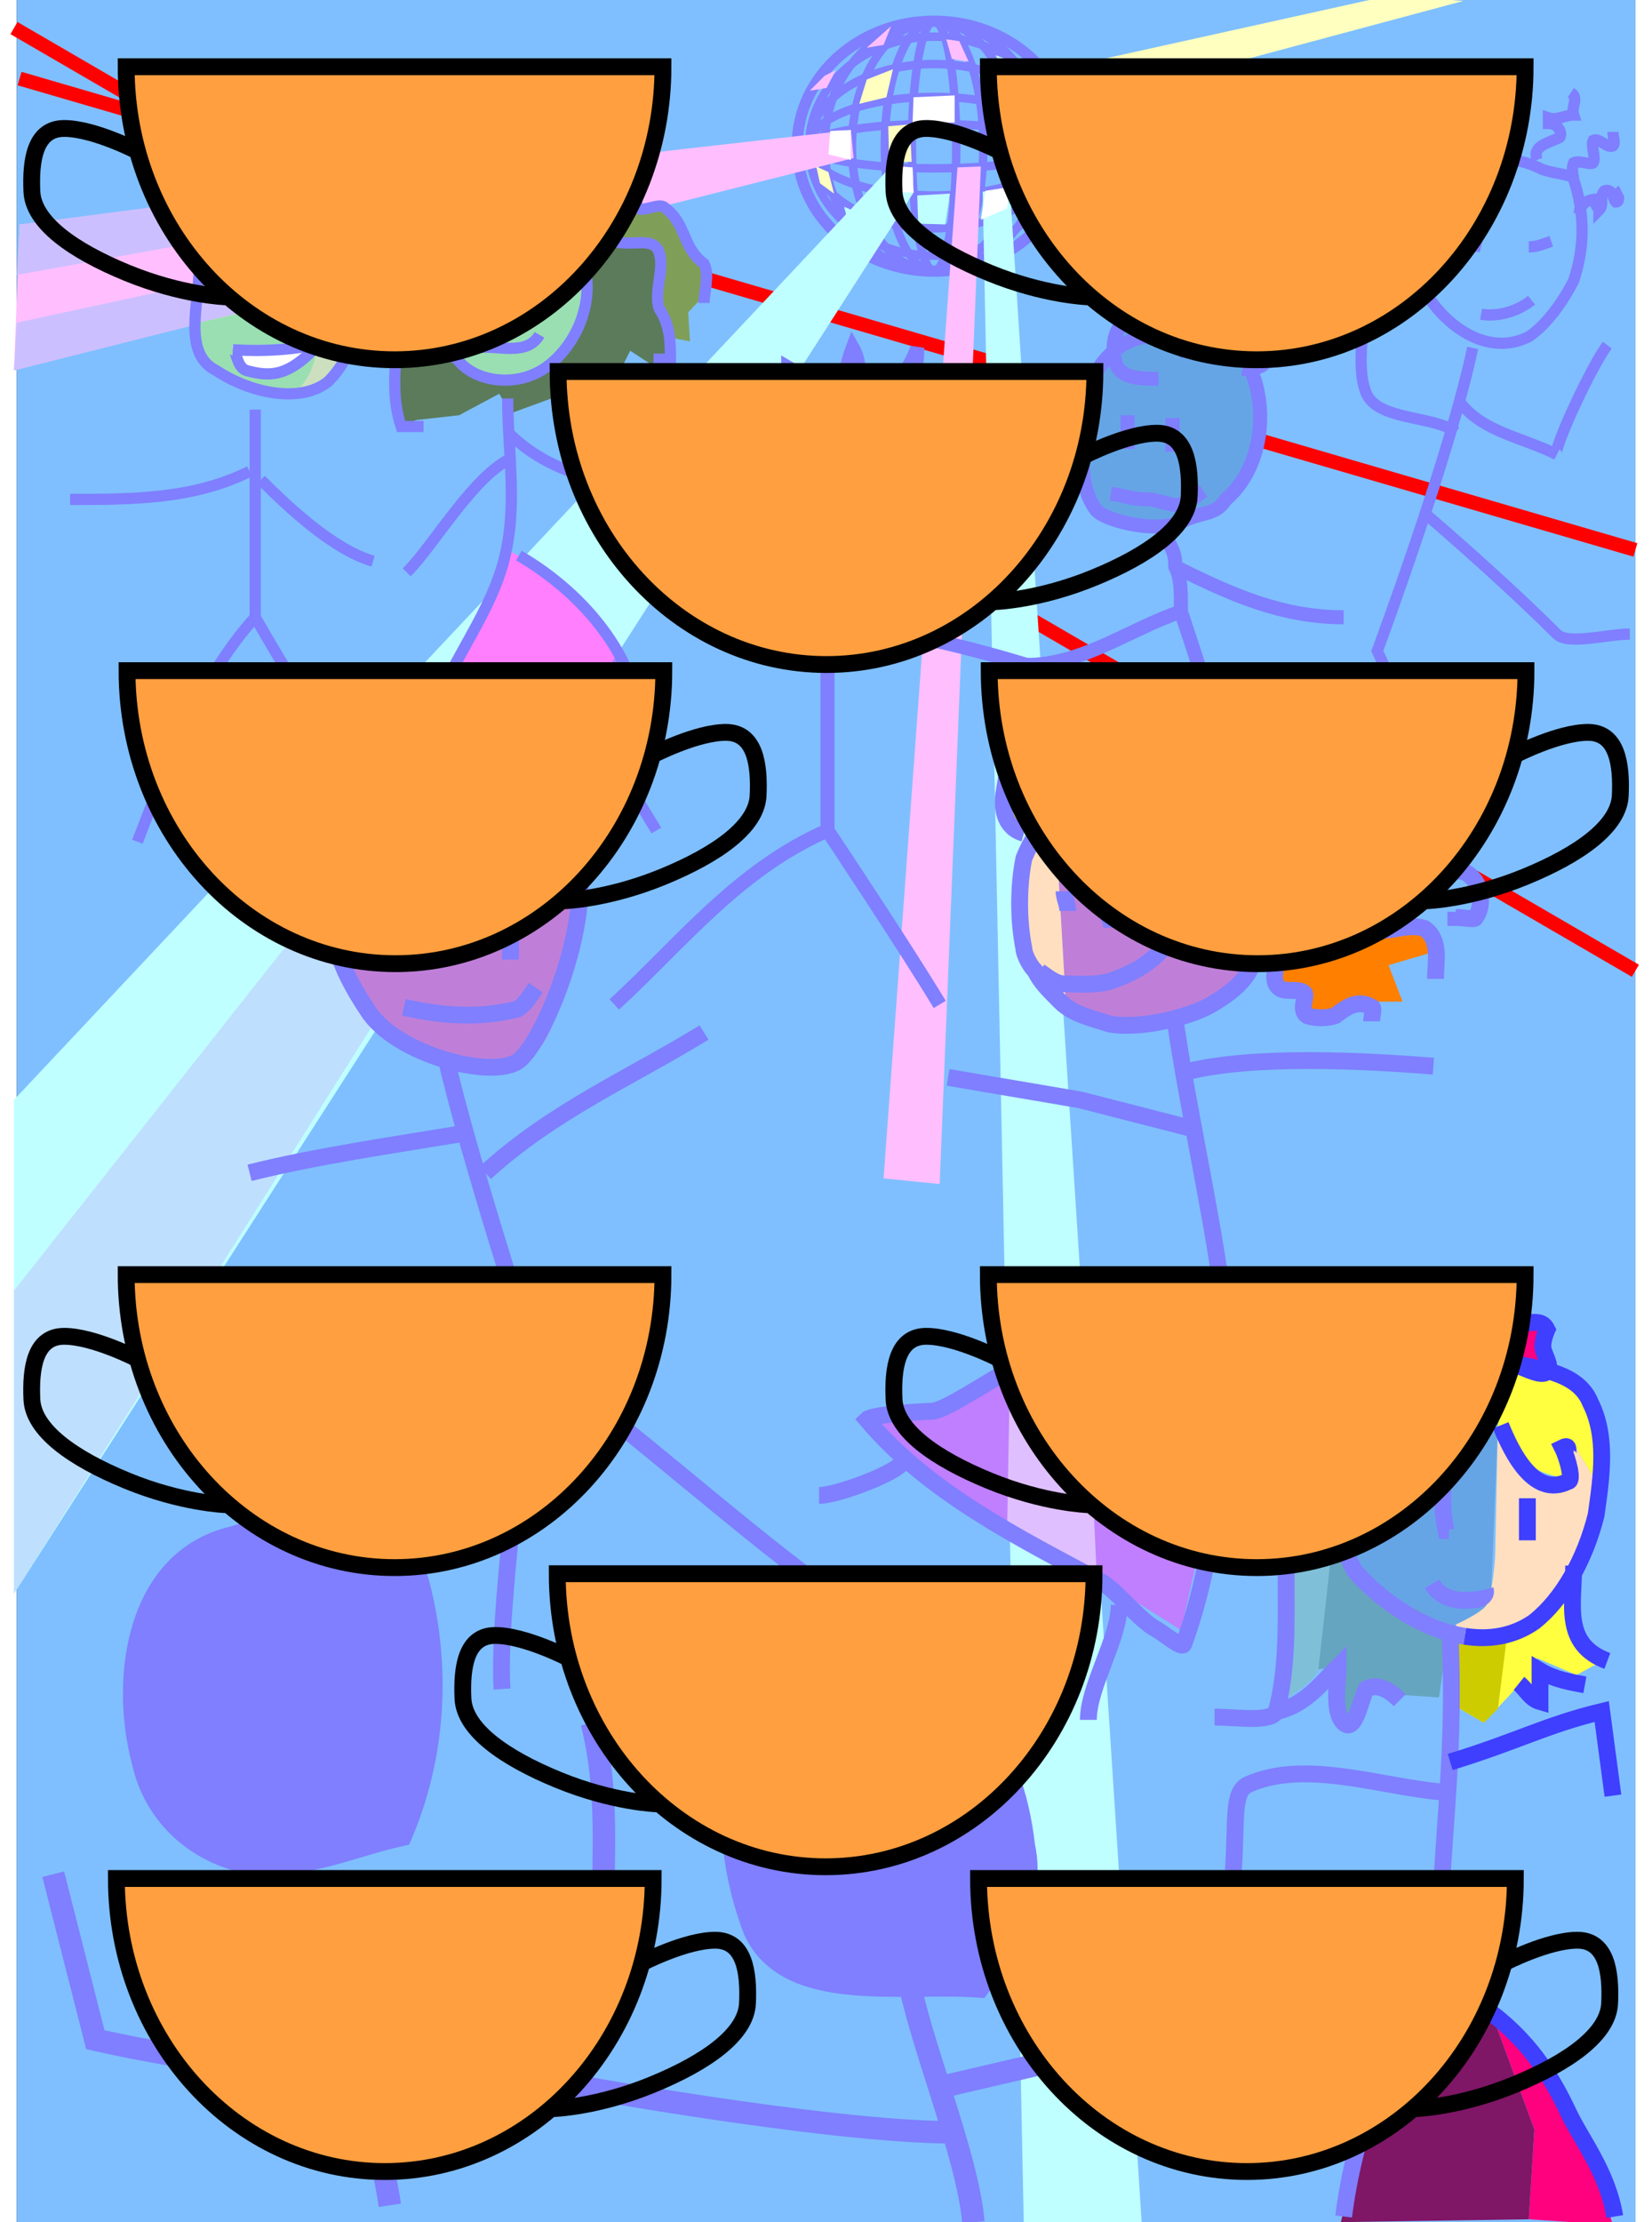 <svg xmlns="http://www.w3.org/2000/svg"
	xmlns:xlink="http://www.w3.org/1999/xlink"
	viewBox="28.9 16.2 577 792"
	width="632.131" height="850.131">
<rect x="28.9" y="16.2" width="577" height="792" fill="#333333" stroke="none"/>
<g id="scene">
    <set attributeName="opacity" to="1" 
		    fill="freeze" begin="btn1.click"/>
    <set attributeName="opacity" to="0" 
		    fill="freeze" begin="btn2.click"/>
    <set attributeName="opacity" to="0" 
		    fill="freeze" begin="scene.load"/>
<g>
<path fill="#7fbfff" stroke="none" d="M 605.927 808.204L 605.927 16.204L 28.927 16.204L 28.927 808.204L 605.927 808.204z"/>
</g>
<g>
<path fill="none" stroke-width="5" stroke="#ff0000" d="M 29.927 44.204L 605.927 212.204"/>
<path fill="none" stroke-width="5" stroke="#ff0000" d="M 27.927 26.204L 605.927 362.204"/>
<path fill="none" stroke-width="4" stroke="#7f7fff" d="M 355.927 112.848C 382.873 112.848 404.717 92.903 404.717 68.3C 404.717 43.697 382.873 23.752 355.927 23.752C 328.981 23.752 307.136 43.697 307.136 68.3C 307.136 92.903 328.981 112.848 355.927 112.848z"/>
<path fill="none" stroke-width="3" stroke="#7f7fff" d="M 355.927 112.848C 377.483 112.848 394.959 92.903 394.959 68.3C 394.959 43.697 377.483 23.752 355.927 23.752C 334.37 23.752 316.894 43.697 316.894 68.3C 316.894 92.903 334.37 112.848 355.927 112.848z"/>
<path fill="none" stroke-width="3" stroke="#7f7fff" d="M 355.927 112.848C 372.094 112.848 385.201 92.903 385.201 68.3C 385.201 43.697 372.094 23.752 355.927 23.752C 339.759 23.752 326.652 43.697 326.652 68.3C 326.652 92.903 339.759 112.848 355.927 112.848z"/>
<path fill="none" stroke-width="3" stroke="#7f7fff" d="M 355.927 112.848C 365.627 112.848 373.492 92.903 373.492 68.3C 373.492 43.697 365.627 23.752 355.927 23.752C 346.226 23.752 338.362 43.697 338.362 68.3C 338.362 92.903 346.226 112.848 355.927 112.848z"/>
<path fill="none" stroke-width="3" stroke="#7f7fff" d="M 355.927 112.848C 360.292 112.848 363.831 92.903 363.831 68.3C 363.831 43.697 360.292 23.752 355.927 23.752C 351.562 23.752 348.023 43.697 348.023 68.3C 348.023 92.903 351.562 112.848 355.927 112.848z"/>
<path fill="none" stroke-width="3" stroke="#7f7fff" d="M 400.474 68.3C 400.474 46.743 380.529 29.268 355.927 29.268C 331.324 29.268 311.379 46.743 311.379 68.3C 311.379 89.857 331.324 107.333 355.927 107.333C 380.529 107.333 400.474 89.857 400.474 68.3z"/>
<path fill="none" stroke-width="3" stroke="#7f7fff" d="M 400.474 68.3C 400.474 52.133 380.529 39.026 355.927 39.026C 331.324 39.026 311.379 52.133 311.379 68.3C 311.379 84.468 331.324 97.574 355.927 97.574C 380.529 97.574 400.474 84.468 400.474 68.3z"/>
<path fill="none" stroke-width="3" stroke="#7f7fff" d="M 400.474 68.3C 400.474 58.599 380.529 50.735 355.927 50.735C 331.324 50.735 311.379 58.599 311.379 68.3C 311.379 78.001 331.324 85.865 355.927 85.865C 380.529 85.865 400.474 78.001 400.474 68.3z"/>
<path fill="none" stroke-width="3" stroke="#7f7fff" d="M 400.474 68.3C 400.474 63.935 380.529 60.396 355.927 60.396C 331.324 60.396 311.379 63.935 311.379 68.3C 311.379 72.665 331.324 76.204 355.927 76.204C 380.529 76.204 400.474 72.665 400.474 68.3z"/>
<path fill="#bfffff" stroke="none" d="M 27.927 408.204L 339.927 76.204L 348.26 75.871L 348.593 84.871L 27.927 584.204L 27.927 408.204z"/>
<path fill="#bfffff" stroke="none" d="M 429.927 808.204L 382.927 82.871L 373.26 84.537L 387.927 810.204"/>
<path fill="#ffbfff" stroke="none" d="M 29.927 96.204L 326.26 62.538L 327.26 72.537L 27.927 148.204L 29.927 96.204z"/>
<path fill="#ffbfff" stroke="none" d="M 357.927 438.204L 372.593 75.537L 364.26 75.871L 337.927 436.204L 357.927 438.204z"/>
<path fill="#bfdfff" stroke="none" d="M 27.927 476.204L 147.927 324.204L 169.927 300.204L 199.927 300.204L 205.927 302.204L 27.927 584.204L 27.927 476.204z"/>
<path fill="#ffffff" stroke="none" d="M 348.593 50.871L 363.26 50.204L 363.26 59.871L 348.26 60.204L 348.593 50.871z"/>
<path fill="#ffffff" stroke="none" d="M 339.593 75.204L 348.26 75.871L 348.593 84.871L 339.927 84.537L 339.593 75.204z"/>
<path fill="#ffffff" stroke="none" d="M 374.26 84.204L 382.927 82.871L 381.927 90.537L 372.593 94.537L 374.26 84.204z"/>
<path fill="#ffffff" stroke="none" d="M 318.927 62.871L 326.26 62.538L 326.26 73.204L 318.26 71.204L 318.927 62.871z"/>
<path fill="#ffffff" stroke="none" d="M 381.593 44.871L 383.927 54.204L 392.927 57.204L 390.26 48.871L 381.593 44.871z"/>
<path fill="#ffffbf" stroke="none" d="M 381.593 44.871L 518.593 14.537L 544.593 16.538L 392.927 57.204L 381.593 44.871z"/>
<path fill="#ffffbf" stroke="none" d="M 331.927 44.538L 341.26 40.871L 338.927 50.871L 329.26 53.204L 331.927 44.538z"/>
<path fill="#ffffbf" stroke="none" d="M 386.26 74.537L 394.26 72.204L 392.593 77.871L 384.927 80.537L 386.26 74.537z"/>
<path fill="#ffffbf" stroke="none" d="M 313.927 75.537L 318.26 77.537L 320.26 85.204L 315.26 81.537L 313.927 75.537z"/>
<path fill="#ffffbf" stroke="none" d="M 339.593 61.204L 347.26 60.538L 347.927 73.871L 339.927 73.871L 339.593 61.204z"/>
<path fill="#ffbfff" stroke="none" d="M 360.26 30.204L 364.927 30.871L 368.26 38.204L 362.26 37.204L 360.26 30.204z"/>
<path fill="#ffbfff" stroke="none" d="M 331.927 33.204L 337.927 32.204L 340.593 25.538L 331.927 33.204z"/>
<path fill="#ffbfff" stroke="none" d="M 316.927 43.204L 320.927 41.204L 317.593 47.538L 311.593 48.538L 316.927 43.204z"/>
<path fill="#bfffff" stroke="none" d="M 349.927 85.871L 361.593 85.204L 359.927 96.204L 350.26 95.871L 349.927 85.871z"/>
<path fill="#bfffff" stroke="none" d="M 323.927 89.871L 328.927 92.204L 331.26 99.537L 325.26 95.871L 323.927 89.871z"/>
<path fill="#bfffff" stroke="none" d="M 377.927 35.871L 385.593 38.871L 388.26 45.204L 380.927 43.204L 377.927 35.871z"/>
<path fill="#ccbfff" stroke="none" d="M 29.927 96.204L 198.927 74.204L 199.927 83.204L 28.927 114.204L 29.927 96.204z"/>
<path fill="#ccbfff" stroke="none" d="M 28.927 131.204L 250.927 83.204L 246.927 93.204L 27.927 148.204L 28.927 131.204z"/>
<path fill="#ccdfbf" stroke="none" d="M 93.927 131.204C 93.927 131.204 90.927 144.204 98.927 148.204C 106.927 152.204 108.927 157.204 117.927 156.204C 126.927 155.204 131.927 158.204 135.927 154.204C 139.927 150.204 144.927 146.204 145.927 141.204C 146.927 136.204 151.927 117.204 151.927 117.204L 93.927 131.204z"/>
<path fill="#99dfb2" stroke="none" d="M 93.927 131.204L 128.927 123.204C 128.927 123.204 134.927 123.204 135.927 135.204C 136.927 147.204 129.927 154.204 129.927 154.204C 129.927 154.204 114.927 156.204 106.927 152.204C 98.927 148.204 94.927 140.204 94.927 140.204L 93.927 131.204z"/>
<path fill="#99dfb2" stroke="none" d="M 178.927 111.204L 229.927 98.204C 229.927 98.204 235.927 118.204 230.927 129.204C 225.927 140.204 226.927 143.204 214.927 148.204C 202.927 153.204 196.927 155.204 189.927 149.204C 182.927 143.204 177.927 142.204 177.927 132.204C 177.927 122.204 178.927 111.204 178.927 111.204z"/>
<path fill="#ffffff" stroke="none" d="M 105.927 139.204L 133.927 139.204C 133.927 139.204 132.927 147.204 123.927 149.204C 114.927 151.204 109.927 149.204 107.927 146.204C 105.927 143.204 105.927 139.204 105.927 139.204z"/>
<path fill="#ff7fff" stroke="none" d="M 203.927 212.204L 193.927 237.204L 176.927 273.204L 208.927 280.204L 223.927 278.204L 242.927 249.204L 223.927 223.204L 203.927 212.204z"/>
<path fill="#b27fff" stroke="none" d="M 242.927 249.204L 249.927 265.204L 251.927 279.204L 223.927 278.204L 242.927 249.204z"/>
<path fill="#ffffff" stroke="none" d="M 146.927 91.204L 149.927 104.204L 143.927 104.204L 141.927 94.204L 146.927 91.204z"/>
<path fill="#ffffff" stroke="none" d="M 213.927 72.204L 231.927 73.204L 234.927 81.204L 248.927 80.204L 249.927 89.204L 260.927 89.204L 246.927 93.204L 241.927 88.204L 230.927 85.204L 227.927 77.204L 219.927 77.204L 209.927 74.204L 213.927 72.204z"/>
<path fill="#5b7b5b" stroke="none" d="M 200.593 79.871C 200.593 79.871 202.927 82.871 206.927 89.871C 210.927 96.871 214.927 102.204 214.927 102.204L 222.26 103.871L 221.26 110.538L 231.593 114.538L 231.593 126.204L 227.927 136.204L 218.26 147.538L 207.593 152.204L 191.593 148.538L 181.927 137.871L 178.593 125.204L 178.927 111.204L 166.26 114.871L 163.26 147.204L 165.26 164.204L 166.927 167.204L 171.593 165.871L 186.593 164.204L 200.927 156.538L 204.927 163.538L 222.26 157.204L 238.927 158.538L 247.593 141.204L 257.26 147.538L 261.593 143.538L 260.927 134.871L 256.927 123.538L 258.26 107.204L 254.927 102.538L 242.26 102.538L 241.593 95.204L 226.26 95.871L 226.927 87.204L 221.927 78.871L 204.927 75.871L 198.927 77.537L 200.593 79.871z"/>
<path fill="#7f9f59" stroke="none" d="M 200.593 79.871L 200.26 87.204L 196.927 89.204L 192.927 89.537L 192.26 95.537L 178.927 104.871L 181.593 89.871L 187.593 82.204L 198.927 77.537L 200.593 79.871z"/>
<path fill="#7f9f59" stroke="none" d="M 209.927 76.537L 223.927 81.537L 226.927 87.204L 226.927 97.204L 240.593 95.204L 252.26 91.537L 249.26 81.204L 234.26 82.537L 232.927 72.871L 219.927 71.871L 210.26 73.204L 209.927 76.537z"/>
<path fill="#dfffbf" stroke="none" d="M 219.927 72.871L 234.26 74.537L 234.26 82.537L 249.26 81.204L 250.26 91.537L 245.927 92.871L 243.927 85.871L 231.927 85.871L 228.927 76.204L 219.927 72.871z"/>
<path fill="#7f9f59" stroke="none" d="M 240.593 95.204L 257.26 89.537L 267.593 100.538L 274.593 110.871L 273.593 121.871L 268.26 127.538L 268.927 137.871L 261.927 136.538L 256.927 121.871L 258.593 104.871L 247.593 102.538L 242.26 102.538L 240.593 95.204z"/>
<path fill="none" stroke-width="5" stroke="#ff7f7f" d="M 297.26 170.538L 305.26 161.204L 304.593 147.871"/>
</g>
<g>
<path fill="#66a5e5" stroke="none" d="M 553.927 598.204C 553.927 598.204 532.927 597.204 523.927 589.204C 514.927 581.204 504.927 580.204 502.927 569.204C 500.927 558.204 502.927 550.204 502.927 550.204L 515.927 534.204L 515.927 549.204C 515.927 549.204 535.927 540.204 537.927 537.204C 539.927 534.204 548.927 519.204 548.927 519.204L 556.927 524.204L 553.927 598.204z"/>
<path fill="#ffdfbf" stroke="none" d="M 556.927 524.204L 555.927 571.204C 555.927 571.204 554.927 585.204 552.927 588.204C 550.927 591.204 541.927 595.204 541.927 595.204C 541.927 595.204 542.927 601.204 553.927 598.204C 564.927 595.204 572.927 593.204 577.927 587.204C 582.927 581.204 585.927 574.204 588.927 564.204C 591.927 554.204 591.927 544.204 591.927 544.204L 582.927 529.204L 580.927 545.204L 569.927 542.204L 556.927 524.204z"/>
<path fill="#ff7f00" stroke="none" d="M 401.927 293.204L 410.927 282.204L 424.927 292.204L 446.927 289.204L 443.927 300.204L 464.927 295.204L 475.927 298.204L 481.927 315.204L 491.927 317.204L 507.927 312.204L 511.927 327.204L 514.927 343.204L 528.927 345.204L 534.927 355.204L 517.927 360.204L 522.927 373.204L 511.927 373.204L 500.927 375.204L 490.927 378.204L 486.927 367.204L 477.927 368.204L 478.927 351.204L 469.927 356.204L 465.927 337.204C 465.927 337.204 452.927 336.204 445.927 332.204C 438.927 328.204 429.927 317.204 429.927 317.204L 427.927 330.204L 418.927 320.204L 413.927 307.204L 403.927 304.204L 398.927 305.204L 401.927 293.204z"/>
<path fill="#bf7fd8" stroke="none" d="M 398.927 305.204L 402.927 374.204C 402.927 374.204 416.927 381.204 429.927 380.204C 442.927 379.204 454.927 379.204 461.927 369.204C 468.927 359.204 474.927 348.204 474.927 348.204L 465.927 337.204C 465.927 337.204 445.927 333.204 438.927 328.204C 431.927 323.204 430.927 314.204 430.927 314.204L 427.927 330.204C 427.927 330.204 421.927 327.204 418.927 320.204C 415.927 313.204 415.927 304.204 415.927 304.204L 408.927 300.204L 398.927 305.204z"/>
<path fill="#bf7fff" stroke="none" d="M 333.927 522.204L 359.927 518.204L 432.927 479.204L 458.927 472.204L 455.927 544.204L 443.927 597.204L 413.927 578.204L 371.927 558.204L 333.927 522.204z"/>
<path fill="#ffdfbf" stroke="none" d="M 398.927 305.204C 398.927 305.204 390.927 311.204 388.927 322.204C 386.927 333.204 383.927 346.204 389.927 355.204C 395.927 364.204 402.927 374.204 402.927 374.204L 398.927 305.204z"/>
<path fill="#ffff00" stroke="none" d="M 388.927 313.204C 388.927 313.204 380.927 309.204 380.927 306.204C 380.927 303.204 380.927 297.204 380.927 297.204L 389.927 301.204L 391.927 284.204L 397.927 292.204L 398.927 305.204L 388.927 313.204z"/>
<path fill="#dfbfff" stroke="none" d="M 382.927 507.204L 409.927 491.204L 413.927 578.204L 381.927 563.204L 382.927 507.204z"/>
<path fill="#bf7fd8" stroke="none" d="M 195.427 300.704L 229.427 317.204C 229.427 317.204 228.427 338.704 226.427 353.704C 224.427 368.704 220.427 385.704 213.427 391.704C 206.427 397.704 192.427 395.204 180.927 393.204C 169.427 391.204 163.927 387.204 155.927 378.204C 147.927 369.204 146.427 360.204 143.427 349.204C 140.427 338.204 151.427 322.704 151.427 322.704C 151.427 322.704 160.427 309.204 167.427 304.204C 174.427 299.204 195.427 300.704 195.427 300.704z"/>
<path fill="#7fbfff" stroke="none" d="M 159.427 312.204C 159.427 312.204 173.427 307.704 181.427 308.704C 189.427 309.704 193.427 314.704 194.927 316.704C 196.427 318.704 198.427 328.704 198.427 328.704L 201.427 314.204L 199.927 309.204L 195.427 300.704L 207.427 304.204C 207.427 304.204 186.927 295.704 178.427 298.704C 169.927 301.704 159.427 312.204 159.427 312.204z"/>
<path fill="#bfdfff" stroke="none" d="M 199.927 309.204L 204.927 309.704L 207.427 304.204L 199.927 300.204L 199.927 309.204z"/>
<path fill="#d8b899" stroke="none" d="M 305.26 161.538L 304.927 148.871L 312.593 160.204L 323.26 156.204L 327.593 140.538L 332.927 158.871L 341.927 155.871L 347.927 141.871L 349.26 155.871L 361.593 155.538L 362.927 163.871L 369.593 168.204L 366.26 175.538L 362.927 178.871C 362.927 178.871 364.26 194.204 360.593 200.204C 356.927 206.204 358.593 215.538 344.927 217.538C 331.26 219.538 325.593 218.538 316.593 217.204C 307.593 215.871 300.593 212.538 297.26 204.538C 293.927 196.538 292.26 189.204 293.927 180.204C 295.593 171.204 305.26 161.538 305.26 161.538z"/>
<path fill="#b29272" stroke="none" d="M 303.593 177.538C 303.593 177.538 308.26 169.871 315.26 169.204C 322.26 168.538 328.26 167.204 334.26 169.538C 340.26 171.871 344.26 173.204 347.26 180.204C 350.26 187.204 350.927 199.538 350.927 199.538L 343.927 216.204C 343.927 216.204 326.593 218.871 319.593 219.204C 312.593 219.538 300.26 213.871 297.927 208.871C 295.593 203.871 297.593 192.871 297.593 192.871L 303.593 177.538z"/>
<path fill="#66a5e5" stroke="none" d="M 438.927 136.538L 446.26 138.538L 465.927 139.871C 465.927 139.871 471.593 151.538 471.927 156.538C 472.26 161.538 471.927 178.204 466.593 185.538C 461.26 192.871 451.593 202.538 440.26 203.871C 428.927 205.204 413.927 201.204 411.927 195.538C 409.927 189.871 409.26 171.871 409.26 165.538C 409.26 159.204 409.927 154.538 413.593 149.204C 417.26 143.871 419.593 140.204 419.593 140.204C 419.593 140.204 416.927 133.204 421.927 130.538C 426.927 127.871 433.927 127.204 436.593 130.538C 439.26 133.871 438.927 136.538 438.927 136.538z"/>
<path fill="#7fbfd8" stroke="none" d="M 561.927 503.204L 560.927 529.204L 546.927 522.204C 546.927 522.204 538.927 534.204 531.927 539.204C 524.927 544.204 514.927 546.204 514.927 546.204L 516.927 530.204L 502.927 545.204L 498.593 562.871C 498.593 562.871 496.927 603.204 492.927 611.204C 488.927 619.204 476.927 623.204 476.927 623.204L 483.927 558.204C 483.927 558.204 488.927 531.204 494.927 523.204C 500.927 515.204 504.927 507.204 513.927 502.204C 522.927 497.204 528.927 496.204 534.927 497.204C 540.927 498.204 552.927 500.204 552.927 500.204L 561.927 503.204z"/>
<path fill="#66a5bf" stroke="none" d="M 492.927 611.204L 498.927 557.204L 508.927 581.204L 528.927 590.204L 538.927 600.204L 535.927 621.204L 520.927 620.204L 510.927 618.204L 502.927 630.204L 499.927 610.204L 492.927 611.204z"/>
<path fill="#ffff3f" stroke="none" d="M 544.927 602.204C 544.927 602.204 560.927 600.204 566.927 597.204C 572.927 594.204 582.927 581.204 582.927 581.204L 584.927 599.204L 595.927 607.204L 584.927 613.204L 570.927 607.204L 570.927 622.204L 565.927 615.204L 551.927 630.204L 539.927 623.204L 538.927 600.204L 544.927 602.204z"/>
<path fill="#ffff3f" stroke="none" d="M 561.927 503.204L 556.927 524.204C 556.927 524.204 560.927 533.204 567.927 538.204C 574.927 543.204 583.927 543.204 583.927 543.204L 582.927 529.204L 591.927 544.204C 591.927 544.204 595.927 529.204 592.927 520.204C 589.927 511.204 581.927 505.204 581.927 505.204L 569.927 504.204L 561.927 503.204z"/>
<path fill="#cccc00" stroke="none" d="M 541.927 599.204L 559.927 601.204L 556.927 625.204L 551.927 630.204L 539.927 623.204L 541.927 599.204z"/>
<path fill="#ff007f" stroke="none" d="M 555.927 737.204L 569.927 775.204L 567.927 807.204L 597.927 809.204L 586.927 775.204L 573.927 750.204L 555.927 737.204z"/>
<path fill="#7f1666" stroke="none" d="M 535.927 722.204L 555.927 737.204L 569.927 775.204L 567.927 807.204L 500.927 808.204L 512.927 760.204L 535.927 722.204z"/>
<path fill="#7f1666" stroke="none" d="M 506.927 674.204"/>
<path fill="#ff007f" stroke="none" d="M 555.76 489.371L 574.26 490.204L 572.093 504.371L 554.593 497.871L 555.76 489.371z"/>
<path fill="#7f1666" stroke="none" d="M 531.427 482.538L 555.76 489.371L 553.427 499.704L 527.76 491.871L 531.427 482.538z"/>
</g>
<g>
<path fill="none" stroke-width="6" stroke="#7f7fff" d="M 165.927 304.204C 142.85 331.896 132.001 343.315 153.927 376.204C 163.927 392.204 198.927 401.204 207.927 394.204C 216.927 387.204 235.927 342.204 227.927 316.204C 221.927 304.204 175.927 292.204 165.927 304.204z"/>
<path fill="none" stroke-width="6" stroke="#7f7fff" d="M 181.927 393.204C 189.853 428.081 212.956 499.054 212.956 499.054C 212.956 499.054 199.927 588.204 201.927 618.204"/>
<path fill="none" stroke-width="6" stroke="#7f7fff" d="M 213.927 501.204C 247.927 525.204 287.927 562.204 321.927 586.204"/>
<path fill="none" stroke-width="6" stroke="#7f7fff" d="M 195.927 434.204C 219.927 412.204 247.927 400.204 273.927 384.204"/>
<path fill="none" stroke-width="6" stroke="#7f7fff" d="M 111.927 434.204C 135.927 428.204 163.927 424.204 187.927 420.204"/>
<path fill="none" stroke-width="6" stroke="#7f7fff" d="M 469.927 358.204C 467.927 365.871 460.593 370.871 454.26 374.538C 447.927 378.204 430.593 383.204 418.593 381.204C 412.593 379.204 405.593 377.871 400.927 373.204C 396.26 368.538 393.927 366.204 391.927 362.204C 389.927 360.204 387.927 356.204 387.927 354.204C 385.927 344.204 385.927 332.204 387.927 322.204C 391.927 312.204 399.927 300.204 411.927 302.204"/>
<path fill="none" stroke-width="6" stroke="#7f7fff" d="M 331.927 522.204C 353.927 548.204 385.927 564.204 415.927 580.204C 421.927 584.204 427.927 592.204 433.927 596.204C 437.927 598.204 444.243 604.084 444.927 602.204C 460.927 558.204 457.927 514.204 457.927 472.204C 431.927 478.204 417.927 487.204 393.927 499.204C 381.927 503.204 360.927 519.204 354.927 519.204C 352.927 519.204 333.927 520.204 331.927 522.204z"/>
<path fill="none" stroke-width="6" stroke="#7f7fff" d="M 441.927 380.204C 445.927 408.204 453.927 444.204 457.927 472.204"/>
<path fill="none" stroke-width="6" stroke="#7f7fff" d="M 343.927 538.204C 339.927 542.204 320.927 549.204 314.927 549.204"/>
<path fill="none" stroke-width="6" stroke="#7f7fff" d="M 445.927 398.204C 469.927 392.204 508.927 394.204 533.927 396.204"/>
<path fill="none" stroke-width="6" stroke="#7f7fff" d="M 360.927 400.204L 407.927 408.204L 446.927 418.204"/>
<path fill="none" stroke-width="6" stroke="#7f7fff" d="M 421.927 588.204C 421.927 600.204 410.927 617.204 410.927 629.204"/>
<path fill="none" stroke-width="5" stroke="#7f7fff" d="M 325.927 158.642C 313.761 158.642 299.927 160.642 295.927 172.642C 293.927 184.642 291.927 202.642 297.927 208.642C 309.927 220.642 335.927 222.642 349.927 214.642C 365.927 204.642 363.927 178.642 357.927 164.642C 353.927 154.642 337.927 158.642 325.927 158.642z"/>
<path fill="none" stroke-width="5" stroke="#7f7fff" d="M 322.927 217.204C 320.927 229.204 317.927 236.204 317.927 248.204C 317.927 270.204 317.927 312.204 317.927 312.204C 317.927 312.204 345.927 354.204 357.927 374.204"/>
<path fill="none" stroke-width="5" stroke="#7f7fff" d="M 317.927 248.204C 295.927 241.204 280.927 241.204 265.927 232.204"/>
<path fill="none" stroke-width="5" stroke="#7f7fff" d="M 320.927 240.204C 340.927 238.204 388.927 253.204 388.927 253.204"/>
<path fill="none" stroke-width="5" stroke="#7f7fff" d="M 317.927 312.204C 285.927 326.204 265.927 352.204 241.927 374.204"/>
<path fill="none" stroke-width="5" stroke="#7f7fff" d="M 388.927 253.204C 408.927 253.204 425.927 240.204 443.927 234.204"/>
<path fill="none" stroke-width="5" stroke="#7f7fff" d="M 438.927 204.204C 438.927 212.204 441.927 210.204 441.927 218.204C 443.927 222.204 443.927 226.204 443.927 234.204C 449.927 252.204 455.927 270.204 459.927 288.204"/>
<path fill="none" stroke-width="5" stroke="#7f7fff" d="M 441.927 218.204C 461.927 228.204 479.927 236.204 501.927 236.204"/>
<path fill="none" stroke-width="6" stroke="#7f7fff" d="M 413.01 286.413C 414.343 284.079 425.343 295.746 427.343 294.079C 433.01 289.746 439.677 289.079 446.343 289.746C 447.343 290.079 449.343 290.746 449.01 291.079C 447.677 293.079 444.677 293.413 443.677 295.413C 441.343 299.079 441.343 303.079 440.677 307.079C 442.447 296.455 465.01 291.413 477.01 301.413C 479.01 299.413 477.343 316.079 483.343 316.079C 493.343 320.079 504.01 307.746 510.01 313.746C 514.01 317.746 510.677 339.079 514.677 347.079C 516.677 349.079 524.677 345.079 530.677 347.079C 536.677 351.079 534.677 359.079 534.677 365.079"/>
<path fill="none" stroke-width="5" stroke="#7f7fff" d="M 441.927 138.204C 427.176 130.829 411.927 144.204 409.927 160.204C 409.927 172.204 405.927 188.204 413.927 198.204C 417.927 202.204 435.927 206.204 443.927 202.204C 451.927 198.204 455.927 200.204 459.927 194.204C 473.927 182.204 475.927 158.204 465.927 142.204C 461.927 136.204 449.927 142.204 441.927 138.204z"/>
<path fill="none" stroke-width="6" stroke="#7f7fff" d="M 416.26 308.204C 415.593 310.871 415.26 313.538 416.26 315.871C 417.927 320.204 421.26 323.871 424.927 327.204C 426.26 328.204 427.593 328.204 429.26 328.538C 429.593 325.538 428.593 322.538 429.593 319.538C 431.927 323.871 435.26 327.204 439.26 330.204C 444.927 333.871 450.593 336.204 456.927 337.871C 459.927 338.538 462.927 337.871 465.927 338.871"/>
<path fill="none" stroke-width="6" stroke="#7f7fff" d="M 402.26 333.871C 402.26 336.204 403.593 338.538 403.593 340.871"/>
<path fill="none" stroke-width="6" stroke="#7f7fff" d="M 415.593 336.204C 416.593 338.871 417.26 341.538 418.593 343.871C 418.927 344.871 419.26 345.871 419.26 346.871"/>
<path fill="none" stroke-width="6" stroke="#7f7fff" d="M 393.593 362.538C 396.26 364.204 398.593 366.538 401.927 366.871C 407.593 366.871 413.26 367.538 418.927 365.871C 425.593 363.538 432.26 360.204 436.927 354.871"/>
<path fill="none" stroke-width="4" stroke="#7f7fff" d="M 125.927 90.204C 109.051 81.766 95.927 96.204 93.927 112.204C 93.927 124.204 87.927 142.204 99.927 148.204C 111.927 156.204 129.927 160.204 139.927 152.204C 153.927 138.204 153.927 114.204 147.927 94.204C 145.927 88.204 133.927 94.204 125.927 90.204z"/>
<path fill="none" stroke-width="4" stroke="#7f7fff" d="M 255.927 144.204C 257.927 144.204 259.927 144.204 261.927 144.204C 261.927 138.204 261.927 132.204 257.927 126.204C 255.927 120.204 259.927 112.204 257.927 106.204C 255.927 100.204 247.927 104.204 241.927 102.204L 241.927 96.204C 237.927 94.204 229.927 98.204 225.927 96.204C 223.927 94.204 227.927 88.204 225.927 84.204C 219.927 74.204 207.986 76.528 197.927 78.204C 173.927 82.204 179.927 110.204 179.927 128.204C 179.927 134.204 181.927 142.204 185.927 144.204C 191.927 152.204 205.927 154.204 215.927 148.204C 225.927 142.204 233.927 128.204 231.927 114.204"/>
<path fill="none" stroke-width="4" stroke="#7f7fff" d="M 113.927 162.204C 113.927 186.204 113.927 236.204 113.927 236.204C 113.927 236.204 137.927 278.204 151.927 296.204"/>
<path fill="none" stroke-width="4" stroke="#7f7fff" d="M 113.927 236.204C 93.927 258.204 81.927 290.204 71.927 316.204"/>
<path fill="none" stroke-width="4" stroke="#7f7fff" d="M 47.927 194.204C 69.927 194.204 91.927 194.204 111.927 184.204"/>
<path fill="none" stroke-width="4" stroke="#7f7fff" d="M 197.927 78.204C 209.927 72.204 221.927 70.204 233.927 74.204C 233.927 74.204 231.927 80.204 233.927 82.204C 237.927 84.204 245.927 80.204 249.927 82.204C 249.927 84.204 249.927 88.204 249.927 90.204C 251.927 92.204 257.927 88.204 259.927 90.204C 267.927 96.204 265.927 104.204 273.927 110.204C 275.927 114.204 273.927 120.204 273.927 124.204"/>
<path fill="none" stroke-width="4" stroke="#7f7fff" d="M 181.927 94.204C 177.927 94.204 171.927 94.204 167.927 94.204C 167.927 100.204 163.927 106.204 165.927 110.204C 167.927 130.204 159.927 150.204 165.927 168.204C 167.927 168.204 171.927 168.204 173.927 168.204"/>
<path fill="none" stroke-width="4" stroke="#7f7fff" d="M 203.927 158.204C 203.927 178.204 207.927 198.204 201.927 218.204C 195.927 238.204 181.927 254.204 175.927 274.204C 199.927 282.204 225.927 280.204 251.927 280.204C 251.927 252.204 231.927 228.204 207.927 214.204"/>
<path fill="none" stroke-width="4" stroke="#7f7fff" d="M 203.927 170.204C 219.927 186.204 239.927 188.204 259.927 192.204"/>
<path fill="none" stroke-width="4" stroke="#7f7fff" d="M 115.927 187.204C 125.927 197.204 141.927 212.204 155.927 216.204"/>
<path fill="none" stroke-width="4" stroke="#7f7fff" d="M 167.927 220.204C 177.927 210.204 191.927 185.204 205.927 179.204"/>
<path fill="none" stroke-width="4" stroke="#7f7fff" d="M 187.927 280.204C 187.927 284.204 187.927 288.204 187.927 292.204"/>
<path fill="none" stroke-width="4" stroke="#7f7fff" d="M 238.927 281.204C 238.927 282.76 256.927 312.204 256.927 312.204"/>
<path fill="#7f7fff" stroke-width="8" stroke="#7f7fff" d="M 139.927 562.204C 127.927 562.204 117.927 560.204 105.927 564.204C 71.927 572.204 65.927 614.204 73.927 644.204C 77.927 662.204 91.927 676.204 111.927 680.204C 131.927 682.204 147.927 674.204 165.927 670.204C 177.927 642.204 179.927 610.204 171.927 580.204C 167.927 568.204 155.927 564.204 141.927 566.204L 139.927 562.204z"/>
<path fill="none" stroke-width="8" stroke="#7f7fff" d="M 121.427 668.204C 133.427 706.204 155.927 762.204 161.927 802.204"/>
<path fill="none" stroke-width="8" stroke="#7f7fff" d="M 41.927 684.204L 56.927 743.204C 56.927 743.204 113.927 756.204 145.927 754.204"/>
<path fill="none" stroke-width="8" stroke="#7f7fff" d="M 141.927 732.204C 175.927 726.204 207.927 716.204 237.927 700.204C 237.927 676.204 239.927 654.204 233.927 630.204"/>
<path fill="#7f7fff" stroke-width="8" stroke="#7f7fff" d="M 341.927 618.204C 328.199 615.459 313.927 612.204 303.927 622.204C 277.927 640.204 281.927 678.204 291.927 704.204C 303.927 730.204 343.927 722.204 371.927 724.204C 381.927 710.204 391.927 692.204 387.927 674.204C 385.927 656.204 379.927 638.204 367.927 626.204C 363.927 620.204 351.927 620.204 341.927 618.204z"/>
<path fill="none" stroke-width="8" stroke="#7f7fff" d="M 346.427 719.204C 350.427 743.204 367.927 784.204 369.927 808.204"/>
<path fill="none" stroke-width="8" stroke="#7f7fff" d="M 359.927 759.704L 417.927 746.204L 485.927 764.204"/>
<path fill="none" stroke-width="8" stroke="#7f7fff" d="M 219.927 758.204C 219.927 758.204 316.927 776.204 362.927 776.204"/>
<path fill="none" stroke-width="5" stroke="#7f7fff" d="M 437.927 282.204C 441.927 278.204 447.927 274.204 449.927 268.204"/>
<path fill="none" stroke-width="5" stroke="#7f7fff" d="M 467.927 150.204C 467.927 146.204 473.927 148.204 473.927 144.204"/>
<path fill="none" stroke-width="4" stroke="#7f7fff" d="M 571.927 76.204C 561.194 70.838 547.927 72.204 537.927 78.204C 525.927 84.204 523.927 106.204 529.927 118.204C 535.927 130.204 551.927 144.204 567.927 136.204C 573.927 132.204 579.927 124.204 583.927 116.204C 587.927 104.204 587.927 92.204 583.927 80.204C 583.927 78.204 575.927 78.204 571.927 76.204z"/>
<path fill="none" stroke-width="4" stroke="#7f7fff" d="M 547.927 140.204C 539.927 178.204 513.927 248.204 513.927 248.204C 513.927 248.204 527.927 279.204 535.927 291.204L 526.927 300.204"/>
<path fill="none" stroke-width="4" stroke="#7f7fff" d="M 530.927 199.204C 544.927 211.204 563.927 228.204 577.927 242.204C 581.927 246.204 595.927 242.204 603.927 242.204"/>
<path fill="none" stroke-width="4" stroke="#7f7fff" d="M 543.927 160.204C 551.927 170.204 565.927 172.204 577.927 178.204C 576.138 177.31 589.927 147.204 595.927 139.204"/>
<path fill="none" stroke-width="4" stroke="#7f7fff" d="M 541.927 170.204C 533.927 164.204 513.927 166.204 509.927 156.204C 505.927 146.204 509.927 130.204 509.927 118.204"/>
<path fill="none" stroke-width="6" stroke="#3f3fff" d="M 545.106 599.407C 553.802 600.767 562.427 599.454 569.927 594.204C 579.927 586.204 587.927 572.204 591.927 556.204C 593.927 542.204 595.927 528.204 589.927 516.204C 585.927 506.204 573.927 504.204 561.927 502.204"/>
<path fill="none" stroke-width="6" stroke="#7f7fff" d="M 561.927 502.204C 547.565 499.811 533.927 494.204 519.927 500.204C 507.927 504.204 503.927 518.204 501.927 532.204C 501.927 546.204 497.927 562.204 505.927 576.204C 515.927 587.454 530.614 597.142 545.106 599.407"/>
<path fill="none" stroke-width="6" stroke="#7f7fff" d="M 539.927 599.538C 541.927 649.538 535.927 672.204 535.927 722.204"/>
<path fill="none" stroke-width="6" stroke="#7f7fff" d="M 536.593 654.871C 514.593 652.871 488.113 643.232 467.927 652.204C 461.927 654.871 463.927 665.538 462.593 682.871"/>
<path fill="none" stroke-width="6" stroke="#3f3fff" d="M 539.927 644.204C 563.927 636.871 573.927 631.038 593.927 626.204L 597.927 656.204"/>
<path fill="none" stroke-width="6" stroke="#3f3fff" d="M 535.927 722.204C 558.593 733.538 571.707 746.972 581.927 768.871C 586.593 778.871 595.927 790.204 598.593 806.204"/>
<path fill="none" stroke-width="6" stroke="#7f7fff" d="M 533.26 720.871C 515.927 746.204 505.26 779.538 501.927 806.204"/>
<path fill="none" stroke-width="6" stroke="#7f7fff" d="M 519.927 500.204C 501.927 504.204 493.927 524.204 487.927 536.204C 475.927 564.204 485.927 596.204 477.927 626.204C 475.927 630.204 463.927 628.204 455.927 628.204"/>
<path fill="none" stroke-width="6" stroke="#3f3fff" d="M 583.927 574.204C 583.927 588.204 579.927 602.204 595.927 608.204"/>
<path fill="none" stroke-width="6" stroke="#7f7fff" d="M 547.927 522.204C 537.927 532.204 529.927 550.204 515.927 550.204C 515.927 544.204 515.927 536.204 515.927 530.204C 511.927 540.204 505.927 546.204 497.927 554.204"/>
<path fill="none" stroke-width="6" stroke="#7f7fff" d="M 477.927 626.204C 487.927 624.204 493.927 616.204 499.927 610.204C 499.927 616.204 497.927 626.204 501.927 630.204C 505.927 634.204 507.927 622.204 509.927 618.204C 513.927 616.204 517.927 618.204 521.927 622.204"/>
<path fill="none" stroke-width="6" stroke="#3f3fff" d="M 557.927 524.204C 561.927 534.204 569.927 550.204 581.927 544.204C 583.927 544.204 581.927 536.204 579.927 532.204C 583.927 530.204 579.927 536.204 583.927 536.204"/>
<path fill="none" stroke-width="6" stroke="#7f7fff" d="M 548.427 488.204L 547.927 496.204C 547.927 496.204 553.927 496.204 555.927 496.204C 555.927 494.204 555.927 490.204 555.927 488.204C 553.614 488.204 550.26 488.848 548.427 488.204C 545.126 487.045 531.829 481.603 530.427 482.204C 526.927 483.704 526.427 489.704 527.927 492.204C 529.427 494.704 537.294 496.046 545.927 498.204"/>
<path fill="none" stroke-width="6" stroke="#3f3fff" d="M 558.177 489.079C 569.177 487.579 572.427 486.079 574.427 490.079C 574.427 490.079 573.052 493.079 572.927 495.829C 572.802 498.579 576.302 502.704 574.552 504.954C 572.802 507.204 567.177 503.954 564.177 503.079C 561.177 502.204 557.677 499.579 557.677 499.579"/>
<path fill="none" stroke-width="4" stroke="#7f7fff" d="M 109.26 115.538C 109.26 119.538 109.26 124.204 111.26 128.204"/>
<path fill="none" stroke-width="4" stroke="#7f7fff" d="M 131.26 114.871C 130.593 118.871 131.927 122.871 131.927 126.871"/>
<path fill="none" stroke-width="4" stroke="#7f7fff" d="M 139.26 138.204C 128.593 140.871 117.26 141.538 105.927 140.871C 107.258 140.949 107.26 146.871 110.593 148.204C 115.26 149.538 119.927 150.204 124.593 148.204C 127.927 146.871 131.26 144.204 133.927 141.538"/>
<path fill="none" stroke-width="4" stroke="#7f7fff" d="M 191.26 110.204C 191.927 113.538 190.593 117.538 191.927 120.871"/>
<path fill="none" stroke-width="4" stroke="#7f7fff" d="M 208.593 112.204C 208.593 116.204 208.593 119.538 208.593 123.538"/>
<path fill="none" stroke-width="4" stroke="#7f7fff" d="M 192.593 140.204C 199.927 138.871 210.593 143.538 215.26 135.538"/>
<path fill="none" stroke-width="4" stroke="#7f7fff" d="M 179.26 107.538C 179.26 106.204 178.593 104.204 179.26 104.204C 183.927 101.538 187.927 99.537 191.26 95.537C 191.927 93.537 189.927 90.871 191.927 89.537C 194.593 88.871 197.927 90.204 199.26 88.871C 200.593 88.204 199.927 84.871 199.927 82.871"/>
<path fill="none" stroke-width="5" stroke="#7f7fff" d="M 305.927 168.204C 306.927 161.204 303.927 154.204 303.927 147.204C 310.927 151.204 309.927 162.204 318.927 165.204C 322.927 157.204 323.927 148.204 326.927 140.204C 330.927 147.204 327.927 155.204 331.927 162.204C 332.927 162.204 333.927 164.204 334.927 163.204C 339.927 155.204 346.927 149.204 349.927 140.204C 349.927 147.204 347.927 156.204 350.927 161.204C 353.927 164.204 358.927 154.204 362.927 157.204C 365.927 159.204 361.927 164.204 360.927 168.204C 362.927 168.204 365.927 167.204 367.927 168.204C 369.927 171.204 365.927 174.204 365.927 177.204"/>
<path fill="none" stroke-width="5" stroke="#7f7fff" d="M 315.927 184.204C 315.927 187.204 315.927 189.204 315.927 192.204"/>
<path fill="none" stroke-width="5" stroke="#7f7fff" d="M 331.927 184.204C 332.927 186.204 329.927 189.204 332.927 191.204"/>
<path fill="none" stroke-width="5" stroke="#7f7fff" d="M 310.927 210.204C 316.927 210.204 323.927 211.204 329.927 210.204C 334.927 208.204 338.927 206.204 342.927 203.204"/>
<path fill="none" stroke-width="5" stroke="#7f7fff" d="M 424.927 164.204C 424.927 168.204 424.927 172.204 424.927 176.204"/>
<path fill="none" stroke-width="5" stroke="#7f7fff" d="M 440.927 165.204C 440.927 169.204 440.927 173.204 440.927 177.204"/>
<path fill="none" stroke-width="5" stroke="#7f7fff" d="M 418.927 192.204C 425.927 193.204 425.927 194.204 432.927 194.204C 433.927 194.204 440.927 196.204 441.927 196.204C 445.927 196.204 448.927 193.204 451.927 191.204"/>
<path fill="none" stroke-width="5" stroke="#7f7fff" d="M 441.927 138.204C 440.927 138.204 440.927 137.204 441.927 138.204C 441.927 137.204 441.927 138.204 441.927 138.204C 438.927 131.204 429.927 127.204 423.927 131.204C 419.927 133.204 418.927 141.204 420.927 146.204C 422.927 151.204 429.927 151.204 435.927 151.204"/>
<path fill="none" stroke-width="4" stroke="#7f7fff" d="M 529.927 83.204C 529.927 82.204 529.927 80.204 529.927 80.204C 527.927 79.204 523.927 81.204 523.927 80.204C 521.927 78.204 522.927 74.204 522.927 71.204C 519.927 72.204 514.927 69.204 512.927 74.204"/>
<path fill="none" stroke-width="4" stroke="#7f7fff" d="M 540.927 75.204C 543.927 73.204 542.927 70.204 542.927 67.204C 539.927 67.204 536.927 68.204 534.927 67.204C 531.927 63.204 537.927 62.204 537.927 58.204C 535.927 58.204 532.927 58.204 530.927 58.204"/>
<path fill="none" stroke-width="4" stroke="#7f7fff" d="M 554.927 71.204C 558.927 71.204 560.927 66.204 559.927 64.204C 557.927 63.204 553.927 65.204 551.927 63.204C 551.927 63.204 551.927 62.204 551.927 61.204C 554.927 62.204 556.927 60.204 558.927 59.204L 558.927 56.204C 555.927 55.204 551.927 57.204 549.927 56.204C 547.927 54.204 551.927 53.204 553.927 52.204"/>
<path fill="none" stroke-width="4" stroke="#7f7fff" d="M 570.927 73.204C 568.927 68.204 574.927 67.204 578.927 65.204C 579.927 64.204 578.927 60.204 574.927 60.204C 574.927 59.204 574.927 59.204 574.927 58.204C 577.927 59.204 580.927 57.204 583.927 57.204C 582.927 54.204 585.927 51.204 582.927 49.204"/>
<path fill="none" stroke-width="4" stroke="#7f7fff" d="M 583.927 80.204C 583.927 79.204 582.927 76.204 583.927 74.204C 585.927 73.204 589.927 75.204 590.927 74.204C 591.927 72.204 589.927 68.204 590.927 66.204C 592.927 65.204 595.927 69.204 597.927 68.204C 598.927 67.204 597.927 65.204 597.927 63.204"/>
<path fill="none" stroke-width="4" stroke="#7f7fff" d="M 585.927 92.204C 585.927 89.204 588.927 87.204 591.927 87.204C 590.927 89.204 592.927 90.204 592.927 91.204C 594.927 89.204 592.927 86.204 594.927 84.204C 597.927 83.204 597.927 87.204 598.927 88.204C 600.927 88.204 598.927 85.204 600.927 84.204"/>
<path fill="none" stroke-width="4" stroke="#7f7fff" d="M 525.927 92.204C 525.927 91.204 525.927 90.204 525.927 89.204C 525.927 89.204 524.927 89.204 523.927 89.204C 522.927 89.204 522.927 90.204 522.927 91.204C 517.927 92.204 509.927 88.204 507.927 95.204L 504.927 95.204C 503.927 93.204 504.927 90.204 504.927 88.204"/>
<path fill="none" stroke-width="4" stroke="#7f7fff" d="M 537.927 105.204C 541.927 105.204 546.927 103.204 550.927 104.204"/>
<path fill="none" stroke-width="4" stroke="#7f7fff" d="M 567.927 104.204C 570.927 104.204 572.927 103.204 575.927 102.204"/>
<path fill="none" stroke-width="4" stroke="#7f7fff" d="M 550.927 128.204C 556.927 129.204 563.927 127.204 568.927 123.204"/>
<path fill="none" stroke-width="6" stroke="#7f7fff" d="M 400.927 293.204C 395.927 293.204 391.927 288.204 391.927 284.204C 388.927 289.204 389.927 295.204 389.927 300.204C 386.927 299.204 382.927 302.204 380.927 298.204C 379.927 304.204 380.927 311.204 387.927 313.204"/>
<path fill="none" stroke-width="6" stroke="#7f7fff" d="M 481.927 355.204C 480.927 354.204 478.927 356.204 478.927 356.204C 477.927 360.204 475.927 366.204 478.927 368.204C 480.927 370.204 485.927 368.204 487.927 370.204C 488.927 371.204 485.927 376.204 488.927 378.204C 491.927 379.204 495.927 379.204 498.927 378.204C 502.927 375.204 506.927 372.204 511.927 375.204C 512.927 375.204 511.927 378.204 511.927 380.204"/>
<path fill="none" stroke-width="6" stroke="#7f7fff" d="M 511.927 331.204C 514.927 337.204 522.927 339.204 526.927 336.204C 533.927 331.204 541.927 322.204 547.927 329.204C 550.927 332.204 551.927 339.204 548.927 343.204C 548.927 344.204 544.927 343.204 541.927 343.204C 541.927 343.204 541.927 342.204 541.927 341.204"/>
<path fill="none" stroke-width="6" stroke="#7f7fff" d="M 180.927 346.204C 180.927 351.204 180.927 355.204 181.927 360.204"/>
<path fill="none" stroke-width="6" stroke="#7f7fff" d="M 204.927 344.204C 204.927 349.204 204.927 353.204 204.927 358.204"/>
<path fill="none" stroke-width="6" stroke="#7f7fff" d="M 166.927 375.204C 179.927 378.204 192.927 379.204 205.927 376.204C 208.927 376.204 211.927 371.204 213.927 368.204"/>
<path fill="none" stroke-width="6" stroke="#7f7fff" d="M 165.927 304.204C 176.927 303.204 185.927 301.204 192.927 304.204C 205.927 310.204 201.927 323.204 198.927 330.204C 195.927 337.204 187.927 340.204 182.927 338.204C 177.927 336.204 175.927 330.204 176.927 327.204C 177.927 325.204 179.927 325.204 182.927 325.204"/>
<path fill="none" stroke-width="6" stroke="#7f7fff" d="M 537.427 547.204C 536.927 552.204 537.427 556.704 538.427 561.704C 538.427 561.704 538.927 561.704 539.427 561.704"/>
<path fill="none" stroke-width="6" stroke="#3f3fff" d="M 567.427 550.204C 567.427 555.204 567.427 560.204 567.427 565.204"/>
<path fill="none" stroke-width="6" stroke="#7f7fff" d="M 533.427 580.704C 536.927 586.704 543.927 587.204 549.927 586.204C 551.427 585.704 552.927 584.704 552.427 582.704"/>
<path fill="none" stroke-width="6" stroke="#3f3fff" d="M 564.427 616.204C 566.927 618.204 568.427 621.704 571.927 622.704C 571.927 619.204 571.927 615.204 571.927 611.704C 576.927 614.704 582.427 615.704 587.927 616.704"/>
</g>
</g>
<g>
    <animateTransform attributeName="transform" type="scale"
            additive="replace" fill="freeze" 
            values="1.0; 0.2" begin="btn1.click" dur="1"/>
    <animateTransform attributeName="transform" type="scale"
            additive="replace" fill="freeze" 
            values="0.2; 1.0" begin="btn2.click" dur="1"/>
<g>
<path fill="#ff9f3f" stroke-width="6" stroke="#000000" d="M 67.924 470.485C 67.924 528.164 110.761 574.924 163.602 574.924C 216.443 574.924 259.281 528.164 259.281 470.485L 67.924 470.485z"/>
<path fill="none" stroke-width="6" stroke="#000000" d="M 71.813 500.485C 71.813 500.485 56.313 492.485 45.813 492.485C 35.313 492.485 33.813 503.985 34.313 514.985C 34.813 525.985 48.813 535.985 68.313 543.985C 87.813 551.985 103.313 552.485 103.313 552.485"/>
</g>
<g>
<path fill="#ff9f3f" stroke-width="6" stroke="#000000" d="M 259.587 255.235C 259.587 312.914 216.749 359.674 163.908 359.674C 111.067 359.674 68.23 312.914 68.23 255.235L 259.587 255.235z"/>
<path fill="none" stroke-width="6" stroke="#000000" d="M 255.698 285.235C 255.698 285.235 271.198 277.235 281.698 277.235C 292.198 277.235 293.698 288.735 293.198 299.735C 292.698 310.735 278.698 320.735 259.198 328.735C 239.698 336.735 224.198 337.235 224.198 337.235"/>
</g>
<g>
<path fill="#ff9f3f" stroke-width="6" stroke="#000000" d="M 375.266 470.485C 375.266 528.164 418.104 574.924 470.945 574.924C 523.786 574.924 566.624 528.164 566.624 470.485L 375.266 470.485z"/>
<path fill="none" stroke-width="6" stroke="#000000" d="M 379.156 500.485C 379.156 500.485 363.656 492.485 353.156 492.485C 342.656 492.485 341.156 503.985 341.656 514.985C 342.156 525.985 356.156 535.985 375.656 543.985C 395.156 551.985 410.656 552.485 410.656 552.485"/>
</g>
<g>
<g>
<path fill="#ff9f3f" stroke-width="6" stroke="#000000" d="M 255.795 685.735C 255.795 743.414 212.958 790.174 160.117 790.174C 107.276 790.174 64.438 743.414 64.438 685.735L 255.795 685.735z"/>
<path fill="none" stroke-width="6" stroke="#000000" d="M 251.906 715.735C 251.906 715.735 267.406 707.735 277.906 707.735C 288.406 707.735 289.906 719.235 289.406 730.235C 288.906 741.235 274.906 751.235 255.406 759.235C 235.906 767.235 220.406 767.735 220.406 767.735"/>
</g>
<g>
<path fill="#ff9f3f" stroke-width="6" stroke="#000000" d="M 563.138 685.735C 563.138 743.414 520.301 790.174 467.46 790.174C 414.619 790.174 371.781 743.414 371.781 685.735L 563.138 685.735z"/>
<path fill="none" stroke-width="6" stroke="#000000" d="M 559.249 715.735C 559.249 715.735 574.749 707.735 585.249 707.735C 595.749 707.735 597.249 719.235 596.749 730.235C 596.249 741.235 582.249 751.235 562.749 759.235C 543.249 767.235 527.749 767.735 527.749 767.735"/>
</g>
</g>
<g>
<g>
<path fill="#ff9f3f" stroke-width="6" stroke="#000000" d="M 67.924 39.985C 67.924 97.664 110.761 144.424 163.602 144.424C 216.443 144.424 259.281 97.664 259.281 39.985L 67.924 39.985z"/>
<path fill="none" stroke-width="6" stroke="#000000" d="M 71.813 69.985C 71.813 69.985 56.313 61.985 45.813 61.985C 35.313 61.985 33.813 73.485 34.313 84.485C 34.813 95.485 48.813 105.485 68.313 113.485C 87.813 121.485 103.313 121.985 103.313 121.985"/>
</g>
<g>
<path fill="#ff9f3f" stroke-width="6" stroke="#000000" d="M 375.266 39.985C 375.266 97.664 418.104 144.424 470.945 144.424C 523.786 144.424 566.624 97.664 566.624 39.985L 375.266 39.985z"/>
<path fill="none" stroke-width="6" stroke="#000000" d="M 379.156 69.985C 379.156 69.985 363.656 61.985 353.156 61.985C 342.656 61.985 341.156 73.485 341.656 84.485C 342.156 95.485 356.156 105.485 375.656 113.485C 395.156 121.485 410.656 121.985 410.656 121.985"/>
</g>
</g>
<g>
<path fill="#ff9f3f" stroke-width="6" stroke="#000000" d="M 566.93 255.235C 566.93 312.914 524.092 359.674 471.251 359.674C 418.41 359.674 375.573 312.914 375.573 255.235L 566.93 255.235z"/>
<path fill="none" stroke-width="6" stroke="#000000" d="M 563.041 285.235C 563.041 285.235 578.541 277.235 589.041 277.235C 599.541 277.235 601.041 288.735 600.541 299.735C 600.041 310.735 586.041 320.735 566.541 328.735C 547.041 336.735 531.541 337.235 531.541 337.235"/>
</g>
<g>
<g>
<path fill="#ff9f3f" stroke-width="6" stroke="#000000" d="M 221.594 577.11C 221.594 634.789 264.432 681.549 317.273 681.549C 370.114 681.549 412.951 634.789 412.951 577.11L 221.594 577.11z"/>
<path fill="none" stroke-width="6" stroke="#000000" d="M 225.483 607.11C 225.483 607.11 209.983 599.11 199.483 599.11C 188.983 599.11 187.483 610.61 187.983 621.61C 188.483 632.61 202.483 642.61 221.983 650.61C 241.483 658.61 256.983 659.11 256.983 659.11"/>
</g>
<g>
<path fill="#ff9f3f" stroke-width="6" stroke="#000000" d="M 413.257 148.61C 413.257 206.289 370.42 253.049 317.579 253.049C 264.738 253.049 221.9 206.289 221.9 148.61L 413.257 148.61z"/>
<path fill="none" stroke-width="6" stroke="#000000" d="M 409.368 178.61C 409.368 178.61 424.868 170.61 435.368 170.61C 445.868 170.61 447.368 182.11 446.868 193.11C 446.368 204.11 432.368 214.11 412.868 222.11C 393.368 230.11 377.868 230.61 377.868 230.61"/>
</g>
</g>
</g>
</svg>